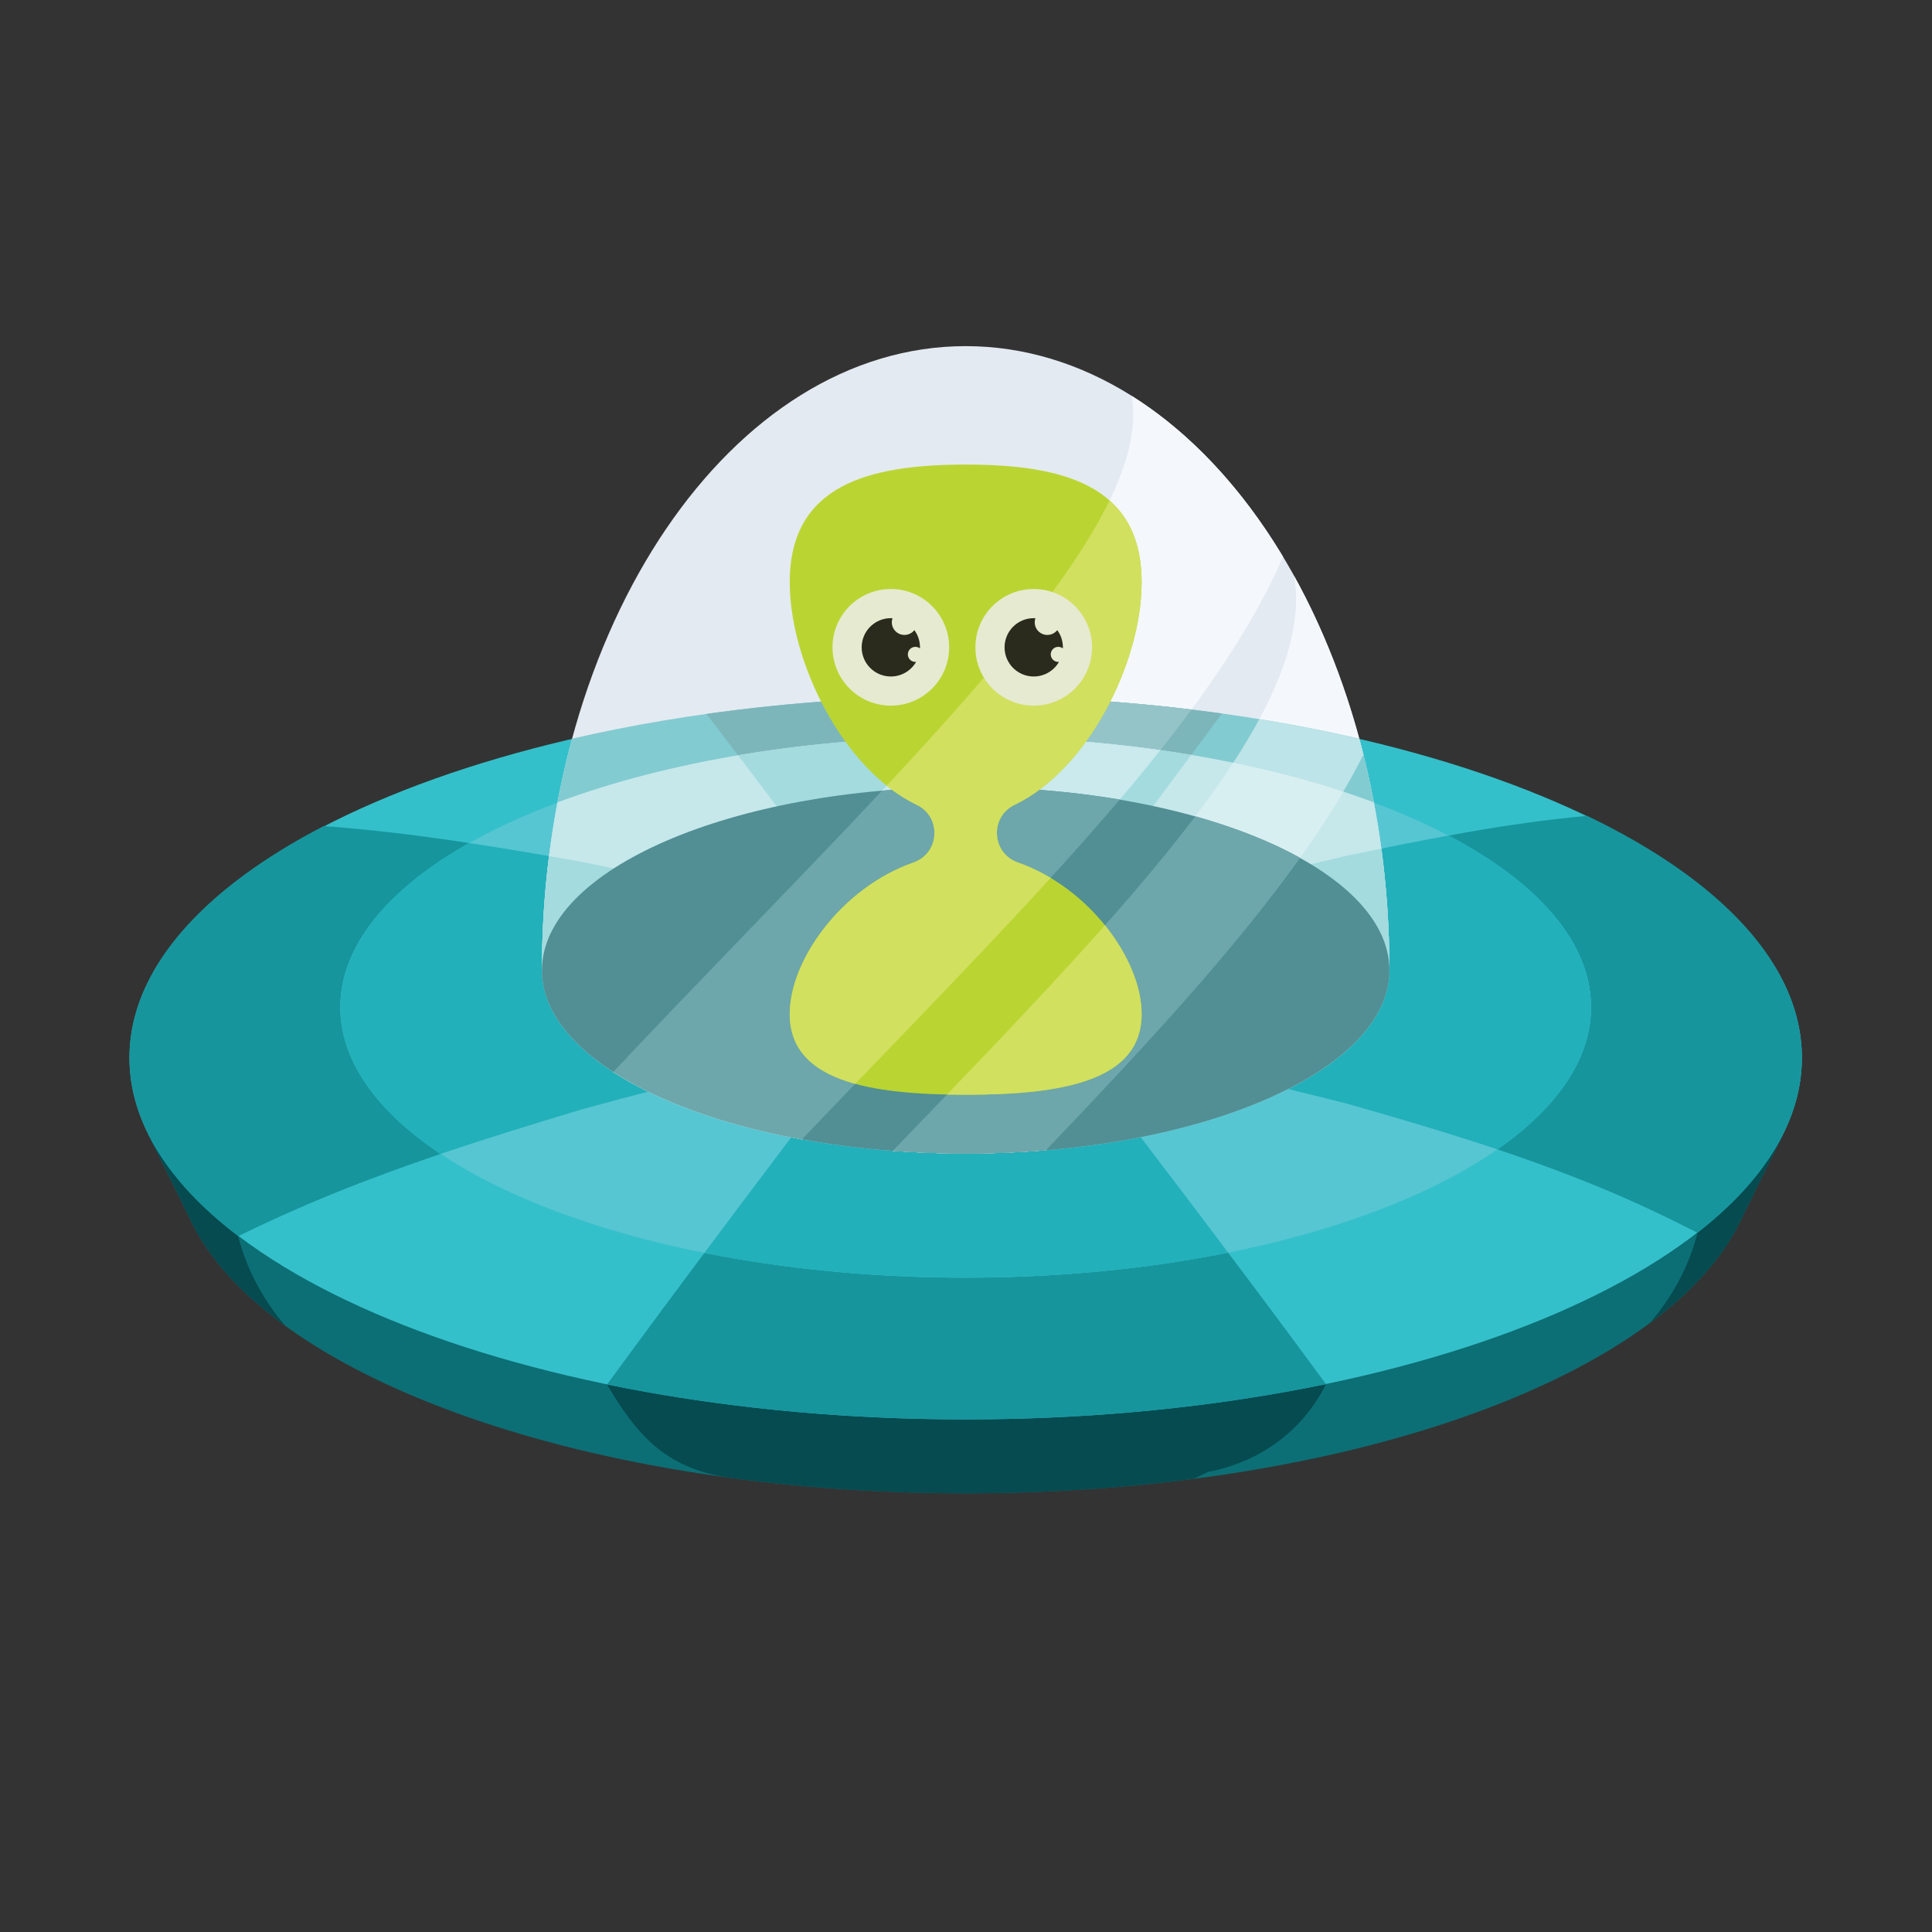 <?xml version="1.0" encoding="utf-8"?>
<!-- Generator: Adobe Illustrator 16.0.4, SVG Export Plug-In . SVG Version: 6.00 Build 0)  -->
<!DOCTYPE svg PUBLIC "-//W3C//DTD SVG 1.1//EN" "http://www.w3.org/Graphics/SVG/1.1/DTD/svg11.dtd">
<svg version="1.1" id="publicdomainvectors.org" xmlns="http://www.w3.org/2000/svg" xmlns:xlink="http://www.w3.org/1999/xlink"
	 x="0px" y="0px" width="600px" height="600px" viewBox="0 0 600 600" enable-background="new 0 0 600 600" xml:space="preserve">
<rect x="0" y="0" width="600" height="600" fill="#333333" stroke="none"/>
<g>
	<path fill-rule="evenodd" clip-rule="evenodd" fill="#0C6F75" d="M299.901,251.223c131.61,0,239.048,44.741,245.428,100.969h8.477
		l-13.038,26.421c-0.273,0.586-0.568,1.167-0.865,1.753l-0.4,0.812h-0.008c-24.899,47.281-122.712,82.571-239.593,82.571
		c-116.881,0-214.693-35.29-239.592-82.571h-0.008l-0.402-0.812c-0.294-0.584-0.59-1.167-0.865-1.753l-13.037-26.421h8.477
		C60.853,295.964,168.292,251.223,299.901,251.223z"/>
	<path fill-rule="evenodd" clip-rule="evenodd" fill="#064B50" d="M370.765,459.255c-22.44,2.919-46.226,4.493-70.864,4.493
		c-25.727,0-50.529-1.712-73.833-4.882c-19.723-3.109-28.337-13.393-37.562-28.896c74.433-0.035,148.866-0.068,223.298-0.102
		c-7.531,14.866-20.715,24.176-36.715,27.268C373.656,457.863,372.215,458.569,370.765,459.255z"/>
	<path fill-rule="evenodd" clip-rule="evenodd" fill="#064B50" d="M535.325,326.946c5.58,8.055,9.014,16.512,10.004,25.245h8.477
		l-13.038,26.421c-0.273,0.586-0.568,1.167-0.865,1.753l-0.4,0.812h-0.008c-5.553,10.544-14.738,20.489-26.945,29.581l-0.012-0.033
		c6.605-7.816,11.865-16.966,14.642-27.861L535.325,326.946z"/>
	<path fill-rule="evenodd" clip-rule="evenodd" fill="#064B50" d="M88.588,411.74c-12.874-9.357-22.527-19.638-28.28-30.563h-0.008
		l-0.402-0.812c-0.294-0.584-0.59-1.167-0.865-1.753l-13.037-26.421h8.477c1.048-9.231,4.837-18.15,10.992-26.617l8.496,58.323
		C76.735,394.785,81.99,403.926,88.588,411.74z"/>
	<path fill-rule="evenodd" clip-rule="evenodd" fill="#34C0CA" d="M299.901,440.805c143.035,0,259.693-50.447,259.693-112.302
		c0-61.851-116.658-112.298-259.693-112.298c-143.032,0-259.692,50.447-259.692,112.298
		C40.208,390.357,156.869,440.805,299.901,440.805z"/>
	<path fill-rule="evenodd" clip-rule="evenodd" fill="#16959D" d="M299.901,216.205c27.767,0,54.51,1.892,79.594,5.381
		c-3.888,5.229-7.773,10.462-11.653,15.689c-12.474,16.759-24.893,33.483-37.312,50.173c29.237-7.494,58.529-14.886,87.823-21.719
		c24.812-5.146,49.681-10.118,74.544-12.359c41.458,19.898,66.697,46.242,66.697,75.133c0,19.723-11.769,38.252-32.415,54.36
		c-9.593-4.928-19.205-9.459-28.857-13.492c-26.421-11.038-53.35-19.015-79.969-26.615c-29.294-7.425-58.586-14.154-87.823-20.748
		c12.42,16.307,24.839,32.65,37.313,49.027c11.305,14.99,22.691,30.051,33.969,45.28c3.332,4.497,6.661,9.016,9.992,13.554
		c-33.885,7.009-71.832,10.936-111.903,10.936c-39.869,0-77.636-3.892-111.396-10.834c3.123-4.263,6.248-8.514,9.373-12.753
		c11.277-15.301,22.665-30.534,34.024-45.661c12.421-16.481,24.839-32.964,37.312-49.445c-29.292,7.009-58.586,14.261-87.822,22.207
		c-26.674,8.015-53.561,16.371-80.024,27.238c-9.162,3.762-18.292,7.9-27.407,12.341c-21.479-16.347-33.753-35.249-33.753-55.395
		c0-27.382,22.672-52.476,60.335-71.96l0.825,0.059c26.652,1.981,53.351,6.454,80.024,11.174
		c29.236,6.07,58.53,12.769,87.822,19.777c-12.474-16.481-24.892-32.964-37.312-49.445c-4.173-5.469-8.345-10.937-12.514-16.393
		C244.741,218.144,271.796,216.205,299.901,216.205z"/>
	<path fill-rule="evenodd" clip-rule="evenodd" fill="#56C6D2" d="M299.901,396.792c106.972,0,194.218-37.728,194.218-83.984
		c0-46.261-87.246-83.988-194.218-83.988c-106.972,0-194.218,37.728-194.218,83.988C105.683,359.064,192.93,396.792,299.901,396.792
		z"/>
	<path fill-rule="evenodd" clip-rule="evenodd" fill="#22B0BA" d="M369.938,234.451l-2.096,2.824
		c-12.474,16.759-24.893,33.483-37.312,50.173c29.237-7.494,58.529-14.886,87.823-21.719c10.521-2.182,21.049-4.332,31.585-6.256
		c27.605,14.502,44.182,33.081,44.182,53.334c0,16.206-10.627,31.336-29.015,44.17c-15.581-5.225-31.22-9.788-46.752-14.222
		c-29.294-7.425-58.586-14.154-87.823-20.748c12.42,16.307,24.839,32.65,37.313,49.027c4.518,5.993,9.05,11.995,13.582,18.017
		c-24.789,4.965-52.404,7.74-81.524,7.74c-28.976,0-56.463-2.748-81.16-7.667c4.385-5.871,8.777-11.728,13.162-17.568
		c12.421-16.481,24.839-32.964,37.312-49.445c-29.292,7.009-58.586,14.261-87.822,22.207c-14.847,4.461-29.76,9.027-44.628,14.074
		c-19.661-13.129-31.082-28.781-31.082-45.585c0-19.189,14.89-36.87,39.933-51.014c11.926,1.811,23.855,3.872,35.777,5.981
		c29.236,6.07,58.53,12.769,87.822,19.777c-12.474-16.481-24.892-32.964-37.312-49.445l-2.704-3.546
		c21.908-3.706,45.756-5.742,70.702-5.742C324.597,228.819,348.208,230.817,369.938,234.451z"/>
	<path fill-rule="evenodd" clip-rule="evenodd" fill="#E4EAF1" d="M299.901,107.493c72.68,0,131.596,86.785,131.596,193.841H168.305
		C168.305,194.278,227.221,107.493,299.901,107.493z"/>
	<path fill-rule="evenodd" clip-rule="evenodd" fill="#F4F8FD" d="M351.443,122.932c18.118,11.375,34.15,28.566,47.02,49.979
		c-20.485,47.061-69.195,97.607-125.659,156.197c-7.745,8.036-15.65,16.242-23.759,24.725
		c-23.974-4.348-44.337-11.677-58.619-20.914c13.731-14.569,27.79-29.16,41.374-43.254
		C301.883,216.943,357.853,158.859,351.443,122.932L351.443,122.932z M401.926,178.909c7.044,41.835-50.61,101.666-122.662,176.429
		l-1.984,2.062c7.351,0.553,14.907,0.842,22.621,0.842c8.518,0,16.843-0.355,24.914-1.024
		c43.454-45.419,80.012-85.776,98.612-122.859C418.353,214.063,411.037,195.364,401.926,178.909z"/>
	<path fill-rule="evenodd" clip-rule="evenodd" fill="#82CBD1" d="M422.134,229.404c6.037,22.242,9.363,46.514,9.363,71.93
		c0,31.428-58.916,56.907-131.596,56.907c-72.68,0-131.596-25.479-131.596-56.907c0-25.416,3.328-49.688,9.365-71.93
		c36.431-8.42,78.037-13.199,122.23-13.199C344.095,216.205,385.703,220.984,422.134,229.404z"/>
	<path fill-rule="evenodd" clip-rule="evenodd" fill="#BDE4E8" d="M422.134,229.404c0.444,1.642,0.874,3.295,1.291,4.958
		c-18.603,37.084-55.158,77.436-98.61,122.854c-8.07,0.669-16.396,1.024-24.914,1.024c-7.714,0-15.271-0.289-22.621-0.842
		l1.984-2.062c49.524-51.387,92.248-95.721,111.836-132.007C401.798,225.067,412.159,227.099,422.134,229.404L422.134,229.404z
		 M249.045,353.833c8.108-8.482,16.014-16.688,23.759-24.725c38.003-39.434,72.486-75.222,97.223-108.758
		c-22.095-2.675-45.38-4.118-69.437-4.145c-19.482,22.291-43.192,46.897-68.79,73.459c-13.584,14.094-27.643,28.685-41.374,43.254
		C204.708,342.156,225.072,349.485,249.045,353.833z"/>
	<path fill-rule="evenodd" clip-rule="evenodd" fill="#7CB6BB" d="M428.989,263.542c1.641,12.227,2.508,24.859,2.508,37.792
		c0,14.072-11.818,26.949-31.39,36.882c-23.209-5.674-46.41-10.984-69.578-16.208c7.901,10.375,15.802,20.764,23.717,31.169
		c-16.564,3.252-34.966,5.064-54.345,5.064c-19.312,0-37.65-1.799-54.17-5.029c7.814-10.367,15.639-20.735,23.484-31.101
		c-22.648,5.421-45.296,10.982-67.921,16.902c-20.524-10.037-32.989-23.227-32.989-37.68c0-12.115,0.761-23.966,2.205-35.466
		c3.629,0.627,7.257,1.265,10.883,1.907c29.236,6.07,58.53,12.769,87.822,19.777c-12.474-16.481-24.892-32.964-37.312-49.445
		c-4.173-5.469-8.345-10.937-12.514-16.393c25.352-3.571,52.407-5.51,80.512-5.51c27.767,0,54.51,1.892,79.594,5.381
		c-3.888,5.229-7.773,10.462-11.653,15.689c-12.474,16.759-24.893,33.483-37.312,50.173c29.237-7.494,58.529-14.886,87.823-21.719
		C421.896,264.994,425.443,264.263,428.989,263.542z"/>
	<path fill-rule="evenodd" clip-rule="evenodd" fill="#95C4C8" d="M353.13,327.139c-7.537-1.726-15.071-3.436-22.601-5.131
		c4.108,5.391,8.214,10.787,12.323,16.188c-5.854,6.242-11.881,12.586-18.044,19.024c-8.064,0.671-16.392,1.021-24.908,1.021
		c-7.714,0-15.274-0.287-22.625-0.84l1.988-2.063c24.898-25.833,48.074-49.883,67.458-72.026
		c18.195-4.627,36.406-9.183,54.623-13.558C388.038,287.997,371.6,307.064,353.13,327.139L353.13,327.139z M249.043,353.835
		c8.11-8.484,16.016-16.688,23.761-24.727c38.001-39.432,72.484-75.219,97.221-108.754c-22.097-2.675-45.376-4.122-69.433-4.148
		c-13.805,15.792-29.729,32.75-46.948,50.739c5.185,6.869,10.373,13.738,15.571,20.607c-9.612-2.3-19.227-4.567-28.84-6.789
		l-8.575,8.901c-13.582,14.094-27.641,28.681-41.37,43.252c3.306,2.139,6.938,4.175,10.864,6.097
		c22.625-5.92,45.272-11.481,67.921-16.902c-7.846,10.365-15.67,20.733-23.484,31.101
		C246.826,353.426,247.93,353.632,249.043,353.835z"/>
	<path fill-rule="evenodd" clip-rule="evenodd" fill="#C6E8EB" d="M299.901,228.819c48.449,0,92.75,7.673,126.771,20.359
		c3.141,16.598,4.825,34.085,4.825,52.155H168.305c0-18.07,1.685-35.558,4.825-52.155
		C207.151,236.492,251.453,228.819,299.901,228.819z"/>
	<path fill-rule="evenodd" clip-rule="evenodd" fill="#D8EFF2" d="M299.901,228.819c21.109,0,41.43,1.457,60.459,4.151
		c-23.7,29.873-54.28,61.61-87.556,96.138c-7.745,8.036-15.65,16.242-23.759,24.725c-23.974-4.348-44.337-11.677-58.619-20.914
		c13.731-14.569,27.79-29.16,41.374-43.254c20.813-21.598,40.377-41.901,57.44-60.72
		C292.771,228.862,296.324,228.819,299.901,228.819L299.901,228.819z M382.991,236.875
		c-21.932,33.591-60.205,73.303-103.727,118.463l-1.984,2.062c7.351,0.553,14.907,0.842,22.621,0.842
		c8.518,0,16.843-0.355,24.914-1.024c39.007-40.77,72.455-77.459,92.351-111.363C406.572,242.379,395.126,239.362,382.991,236.875z"
		/>
	<path fill-rule="evenodd" clip-rule="evenodd" fill="#A4DBDF" d="M428.989,263.542c1.641,12.227,2.508,24.859,2.508,37.792H168.305
		c0-12.115,0.761-23.966,2.205-35.466c3.629,0.627,7.257,1.265,10.883,1.907c29.236,6.07,58.53,12.769,87.822,19.777
		c-12.474-16.481-24.892-32.964-37.312-49.445l-2.704-3.546c21.908-3.706,45.756-5.742,70.702-5.742
		c24.696,0,48.307,1.998,70.037,5.632l-2.096,2.824c-12.474,16.759-24.893,33.483-37.312,50.173
		c29.237-7.494,58.529-14.886,87.823-21.719C421.896,264.994,425.443,264.263,428.989,263.542z"/>
	<path fill-rule="evenodd" clip-rule="evenodd" fill="#CAEAEE" d="M353.13,327.139c-7.537-1.726-15.071-3.436-22.601-5.131
		c4.108,5.391,8.214,10.787,12.323,16.188c-5.854,6.242-11.881,12.586-18.044,19.024c-8.064,0.671-16.392,1.021-24.908,1.021
		c-7.714,0-15.274-0.287-22.625-0.84l1.988-2.063c24.898-25.833,48.074-49.883,67.458-72.026
		c18.195-4.627,36.406-9.183,54.623-13.558C388.038,287.997,371.6,307.064,353.13,327.139L353.13,327.139z M249.043,353.835
		c8.11-8.484,16.016-16.688,23.761-24.727c33.276-34.527,63.852-66.261,87.554-96.134c-19.029-2.695-39.347-4.155-60.458-4.155
		c-3.577,0-7.13,0.042-10.66,0.125c-10.945,12.073-22.92,24.757-35.597,38.001c5.185,6.869,10.373,13.738,15.571,20.607
		c-9.612-2.3-19.227-4.567-28.84-6.789l-8.575,8.901c-13.582,14.094-27.641,28.681-41.37,43.252
		c3.306,2.139,6.938,4.175,10.864,6.097c22.625-5.92,45.272-11.481,67.921-16.902c-7.846,10.365-15.67,20.733-23.484,31.101
		C246.826,353.426,247.93,353.632,249.043,353.835z"/>
	<path fill-rule="evenodd" clip-rule="evenodd" fill="#518F94" d="M299.901,358.241c72.482,0,131.596-25.563,131.596-56.907
		c0-31.342-59.114-56.905-131.596-56.905c-72.479,0-131.596,25.563-131.596,56.905C168.305,332.678,227.422,358.241,299.901,358.241
		z"/>
	<path fill-rule="evenodd" clip-rule="evenodd" fill="#6DA7AB" d="M299.901,244.429c16.881,0,33.019,1.375,47.849,3.88
		c-21.524,25.362-47.303,52.117-74.946,80.8c-7.745,8.036-15.65,16.242-23.759,24.725c-23.974-4.348-44.337-11.677-58.619-20.914
		c13.731-14.569,27.79-29.16,41.374-43.254c14.829-15.387,29.027-30.119,42.136-44.126
		C282.331,244.812,291.013,244.429,299.901,244.429L299.901,244.429z M371.225,253.505c-22.578,29.838-55.418,63.915-91.96,101.833
		l-1.984,2.062c7.351,0.553,14.907,0.842,22.621,0.842c8.518,0,16.843-0.355,24.914-1.024
		c31.259-32.672,58.949-62.727,78.955-90.823C394.682,261.351,383.676,256.985,371.225,253.505z"/>
	<path fill-rule="evenodd" clip-rule="evenodd" fill="#BAD532" d="M299.901,339.977c30.177,0,54.642-4.354,54.642-25.051
		c0-16.827-16.178-39.275-38.445-47.078c-3.785-1.326-6.262-4.622-6.481-8.628c-0.218-4.006,1.883-7.549,5.499-9.281
		c22.772-10.902,39.428-44.235,39.428-69.132c0-30.177-24.465-36.527-54.642-36.527c-30.177,0-54.642,6.351-54.642,36.527
		c0,24.896,16.655,58.229,39.426,69.132c3.62,1.732,5.719,5.275,5.499,9.281c-0.216,4.008-2.692,7.302-6.479,8.628
		c-22.27,7.803-38.445,30.251-38.445,47.078C245.259,335.622,269.724,339.977,299.901,339.977z"/>
	<path fill-rule="evenodd" clip-rule="evenodd" fill="#D2E060" d="M299.901,339.977c30.177,0,54.642-4.354,54.642-25.051
		c0-8.624-4.249-18.722-11.386-27.565c-14.63,16.501-31.257,34.038-49.046,52.558C296.013,339.957,297.946,339.977,299.901,339.977
		L299.901,339.977z M326.282,272.64c-16.437,18.03-34.518,36.795-53.478,56.469l-7.211,7.484
		c-12.399-3.4-20.334-9.886-20.334-21.667c0-16.827,16.176-39.275,38.445-47.078c3.787-1.326,6.264-4.62,6.479-8.628
		c0.22-4.006-1.879-7.549-5.499-9.281c-3.239-1.552-6.356-3.559-9.32-5.931c32.011-34.281,57.346-64.163,69.223-88.584
		c6.27,5.555,9.955,13.675,9.955,25.383c0,24.896-16.655,58.229-39.428,69.132c-3.616,1.732-5.717,5.275-5.499,9.281
		c0.22,4.006,2.696,7.302,6.481,8.628C319.663,269.098,323.071,270.721,326.282,272.64z"/>
	<path fill-rule="evenodd" clip-rule="evenodd" fill="#E6EAD1" d="M321.033,182.919c10.004,0,18.112,8.11,18.112,18.113
		c0,10.004-8.108,18.112-18.112,18.112s-18.113-8.108-18.113-18.112C302.92,191.029,311.029,182.919,321.033,182.919
		L321.033,182.919z M276.655,182.919c10.003,0,18.112,8.11,18.112,18.113c0,10.004-8.109,18.112-18.112,18.112
		c-10.004,0-18.113-8.108-18.113-18.112C258.542,191.029,266.651,182.919,276.655,182.919z"/>
	<path fill-rule="evenodd" clip-rule="evenodd" fill="#2A2B1C" d="M321.033,191.976c0.171,0,0.342,0.006,0.511,0.016
		c-0.136,0.397-0.208,0.824-0.208,1.268c0,2.167,1.757,3.925,3.923,3.925c1.252,0,2.366-0.585,3.083-1.496
		c1.099,1.497,1.748,3.346,1.748,5.345c0,0.113-0.004,0.224-0.008,0.335c-0.394-0.305-0.891-0.485-1.428-0.485
		c-1.291,0-2.338,1.047-2.338,2.34c0,1.292,1.047,2.34,2.338,2.34c0.079,0,0.153-0.004,0.229-0.011
		c-1.562,2.713-4.493,4.538-7.85,4.538c-5.002,0-9.057-4.055-9.057-9.057S316.031,191.976,321.033,191.976L321.033,191.976z
		 M276.655,191.976c0.173,0,0.342,0.006,0.513,0.016c-0.136,0.397-0.21,0.824-0.21,1.268c0,2.167,1.757,3.925,3.925,3.925
		c1.252,0,2.364-0.585,3.083-1.496c1.097,1.497,1.745,3.346,1.745,5.345c0,0.113-0.002,0.224-0.006,0.335
		c-0.395-0.305-0.89-0.485-1.427-0.485c-1.291,0-2.341,1.047-2.341,2.34c0,1.292,1.05,2.34,2.341,2.34
		c0.077,0,0.153-0.004,0.229-0.011c-1.564,2.713-4.495,4.538-7.852,4.538c-5,0-9.057-4.055-9.057-9.057
		S271.655,191.976,276.655,191.976z"/>
</g>
</svg>
